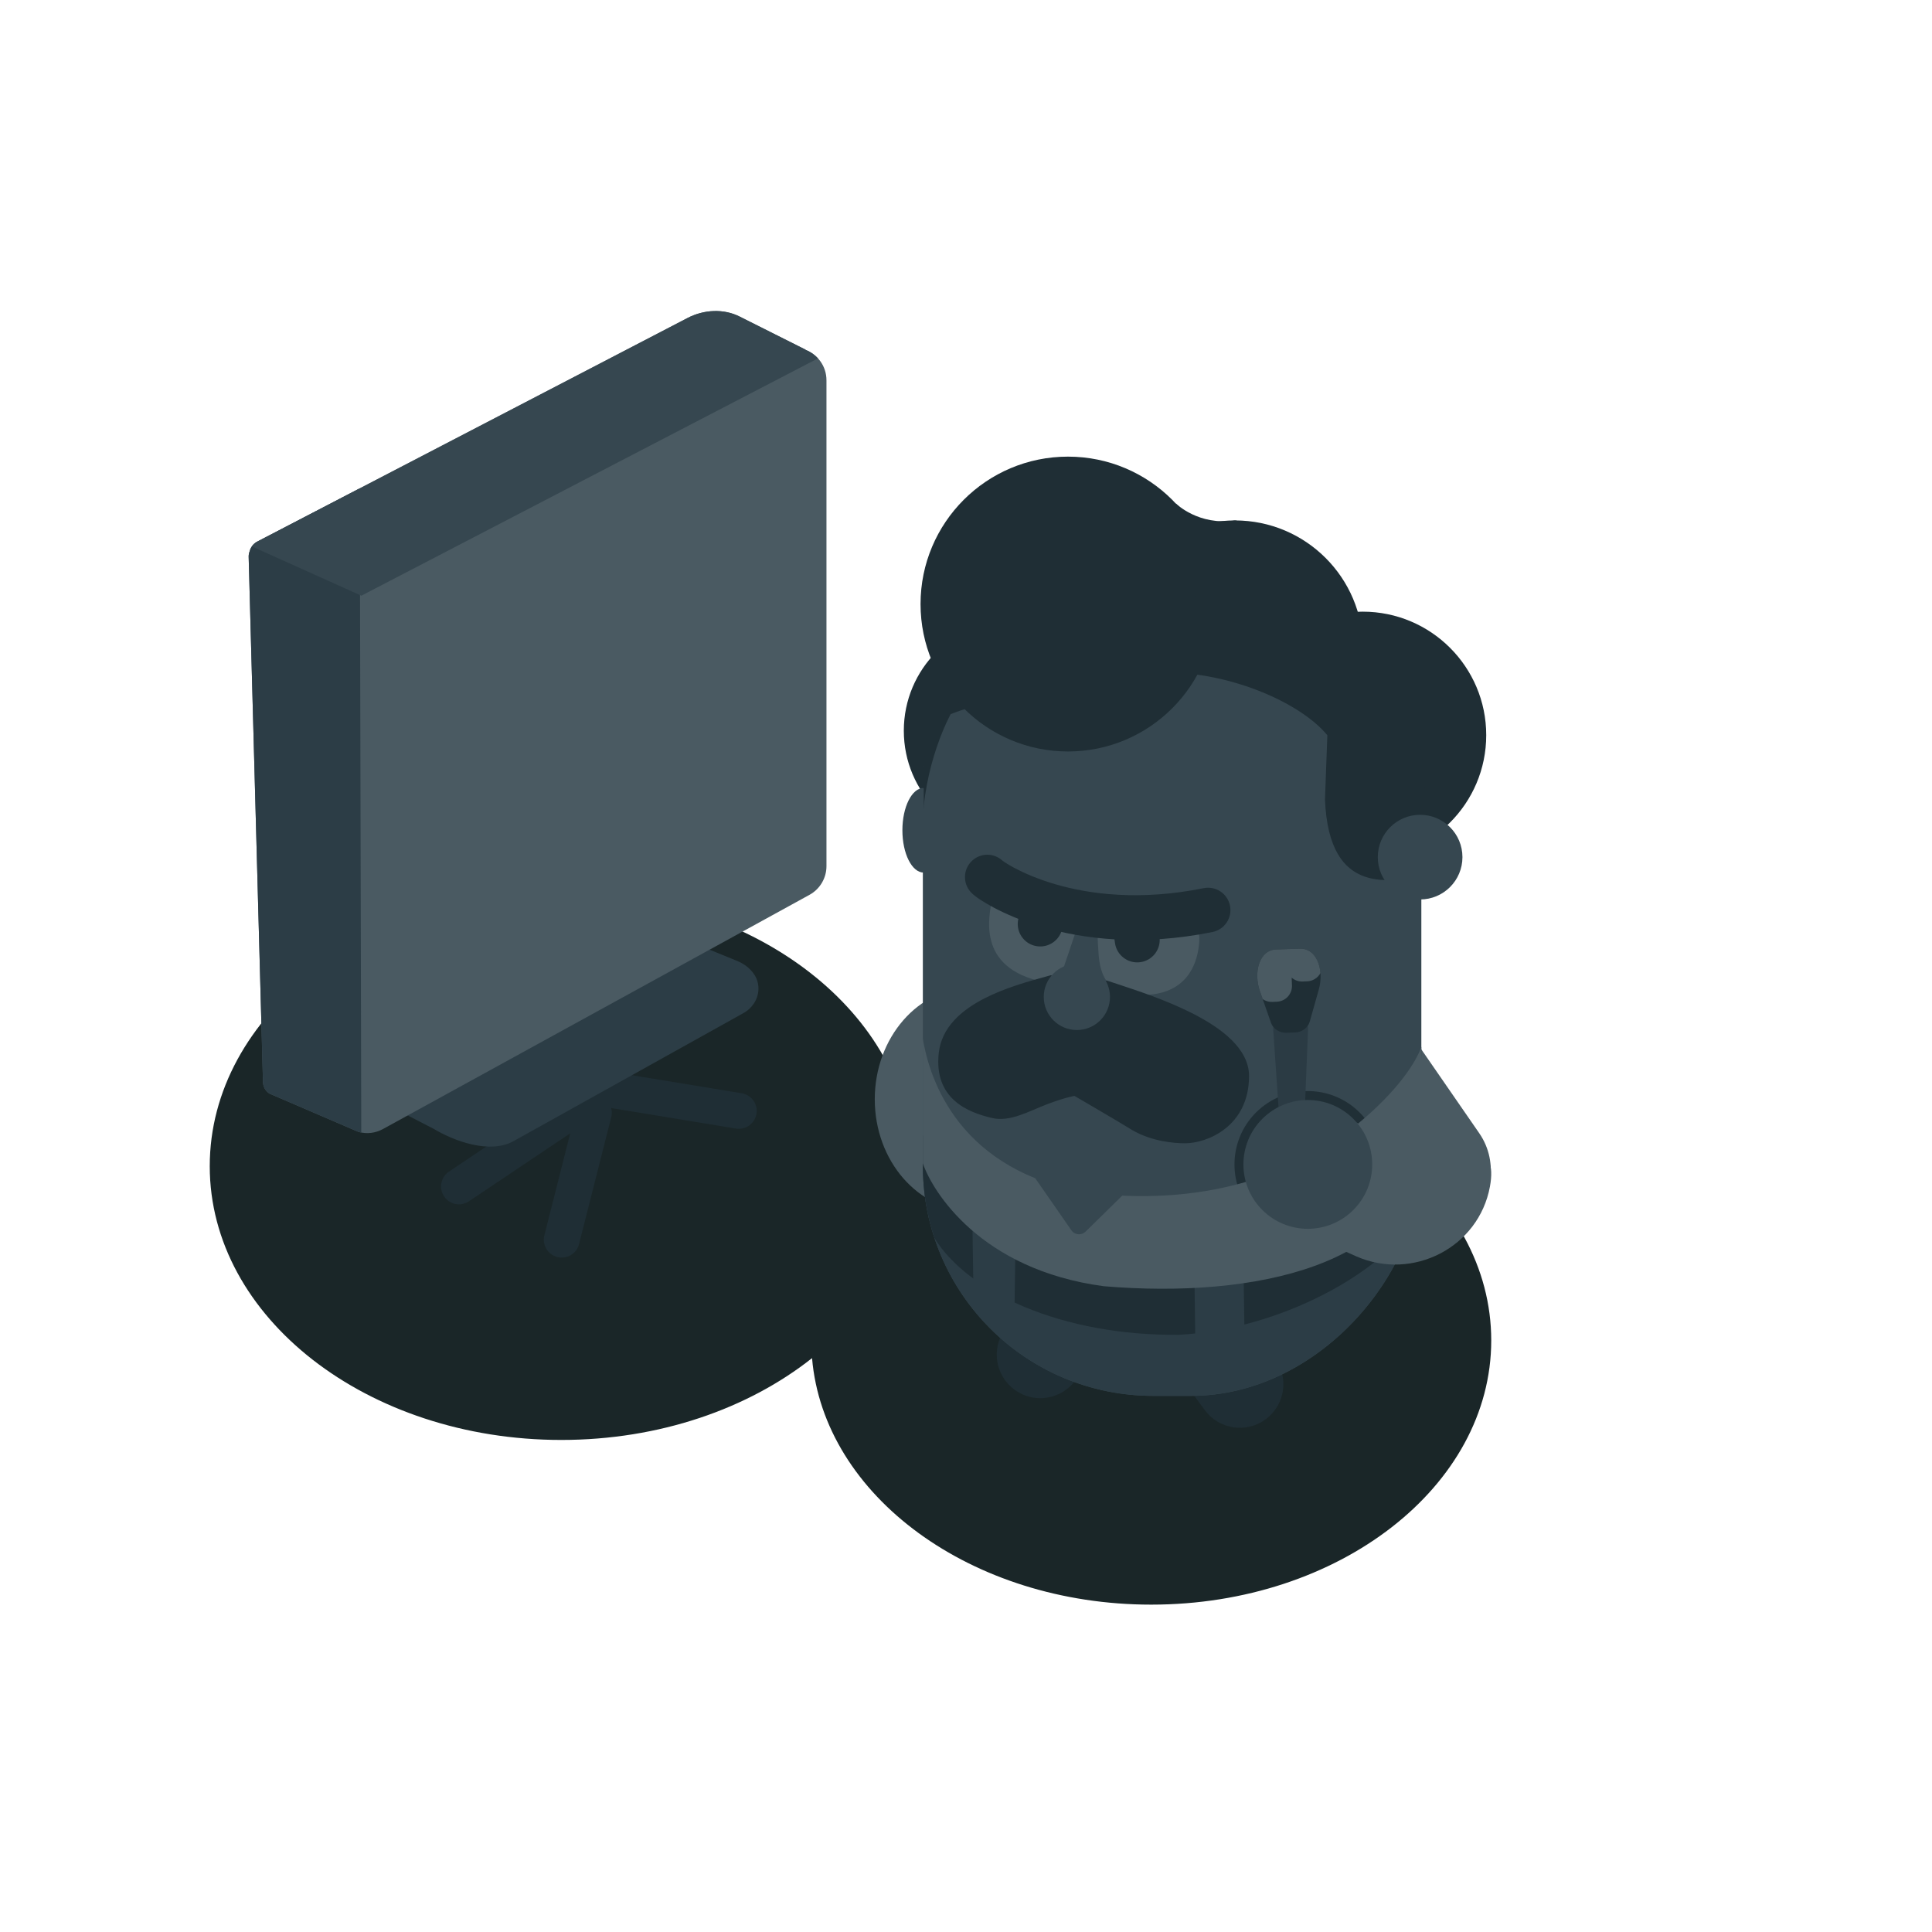 <svg width="1080" height="1080" viewBox="0 0 1080 1080" fill="none" xmlns="http://www.w3.org/2000/svg"><path fill-rule="evenodd" clip-rule="evenodd" d="M453.939 759.197C418.283 787.43 368.663 804.939 313.791 804.939C205.244 804.939 117.25 736.424 117.25 651.906C117.25 567.388 205.244 498.873 313.791 498.873C419.011 498.873 504.918 563.252 510.086 644.18C544.404 617.864 591.543 601.62 643.565 601.62C748.524 601.62 833.609 667.743 833.609 749.31C833.609 830.877 748.524 897 643.565 897C542.881 897 460.484 836.154 453.939 759.197Z" fill="#1A2628"/><path fill-rule="evenodd" clip-rule="evenodd" d="M334.457 612.307C339.811 613.664 343.051 619.104 341.693 624.457L323.693 695.457C322.336 700.811 316.896 704.051 311.542 702.693C306.189 701.336 302.949 695.896 304.307 690.542L322.307 619.542C323.664 614.189 329.104 610.949 334.457 612.307Z" fill="#1F2E35"/><path fill-rule="evenodd" clip-rule="evenodd" d="M329.304 614.429C332.381 619.015 331.158 625.228 326.571 628.304L262.132 671.534C257.546 674.611 251.334 673.388 248.257 668.801C245.18 664.215 246.404 658.003 250.99 654.926L315.429 611.696C320.015 608.619 326.228 609.843 329.304 614.429Z" fill="#1F2E35"/><path fill-rule="evenodd" clip-rule="evenodd" d="M330.133 607.378C331.028 601.928 336.172 598.237 341.622 599.133L414.622 611.133C420.072 612.028 423.763 617.172 422.868 622.622C421.972 628.072 416.828 631.763 411.378 630.868L338.378 618.868C332.928 617.972 329.237 612.828 330.133 607.378Z" fill="#1F2E35"/><path d="M242.21 630.912L205.323 611.883C194.881 605.571 191.532 591.99 197.844 581.548L317.19 516.524C332.522 507.04 343.286 507.057 353.728 513.369L411.852 537.077C414.186 538.029 416.4 539.29 418.293 540.954C422.297 544.474 424.177 548.612 423.975 553.225C423.729 558.842 420.288 563.831 415.325 566.474L288.029 637.361C274 646 252.652 637.224 242.21 630.912Z" fill="#2C3D46"/><path d="M462 212.62V484.18C462 490.85 458.36 497 452.52 500.21L214.09 631.13C209.81 633.48 205.19 633.92 201 632.89C200.75 632.83 200.51 632.76 200.27 632.69L196.06 630.88C196.05 630.88 196.04 630.87 196.03 630.86L150.63 611.33C148.37 609.88 147 607.38 147 604.69L139 311.12C139 310.06 139.2 309.07 139.56 308.18C140.04 306.03 141.52 304.08 143.6 302.89L384.16 177.85C393.63 172.88 404.66 172.54 413.44 176.95L450.37 195.49L450.26 195.55C456.92 198.12 462 204.52 462 212.62Z" fill="#4A5A62"/><path d="M201.952 633.097C201.632 633.037 201.315 632.967 201 632.89C200.75 632.83 200.51 632.76 200.27 632.69L196.06 630.88C196.05 630.88 196.04 630.87 196.03 630.86L150.63 611.33C148.37 609.88 147 607.38 147 604.69L139 311.12C139 310.06 139.2 309.07 139.56 308.18C140.04 306.03 141.52 304.08 143.6 302.89L201.124 272.99L201.952 633.097Z" fill="#2C3D46"/><path d="M457.268 200.334L202 333L140.779 305.45C141.493 304.429 142.456 303.545 143.6 302.89L384.16 177.85C393.63 172.88 404.66 172.54 413.44 176.95L450.37 195.49L450.26 195.55C452.923 196.578 455.334 198.218 457.268 200.334Z" fill="#364750"/><path d="M598 614.5C598 649.018 573.6 677 543.5 677C513.4 677 489 649.018 489 614.5C489 579.982 513.4 552 543.5 552C573.6 552 598 579.982 598 614.5Z" fill="#4A5A62"/><path d="M602.944 719.9V719.901C614.608 726.587 618.642 741.462 611.956 753.126L602.656 769.35C595.97 781.014 581.094 785.048 569.43 778.362C557.766 771.676 553.732 756.8 560.418 745.136L569.718 728.913C576.404 717.249 591.28 713.214 602.944 719.9Z" fill="#1F2E35"/><path d="M667.547 739.139C656.721 747.11 654.406 762.349 662.377 773.175L673.464 788.234C681.435 799.06 696.674 801.375 707.5 793.404H707.501C718.327 785.433 720.642 770.194 712.671 759.368L701.583 744.309C693.612 733.483 678.373 731.168 667.547 739.139Z" fill="#1F2E35"/><path d="M761.772 341.923C799.901 341.923 830.811 372.833 830.811 410.962C830.811 449.091 799.901 480 761.772 480C723.643 480 692.734 449.091 692.734 410.962C692.734 372.833 723.643 341.923 761.772 341.923Z" fill="#1F2E35"/><path d="M690.367 290.923C729.929 290.923 762 322.994 762 362.556C762 402.118 729.929 434.189 690.367 434.189C650.805 434.189 618.734 402.118 618.734 362.556C618.734 322.994 650.805 290.923 690.367 290.923Z" fill="#1F2E35"/><path d="M630.2 408.481C630.2 442.988 602.226 470.962 567.719 470.962C533.212 470.962 505.238 442.988 505.238 408.481C505.238 373.974 533.212 346 567.719 346C602.226 346 630.2 373.974 630.2 408.481Z" fill="#1F2E35"/><path d="M788.582 577.999L728.472 619.533L766.784 674.978C778.253 691.579 801.008 695.738 817.607 684.269C834.206 672.8 838.364 650.043 826.894 633.445L788.582 577.999Z" fill="#4A5A62"/><path d="M644.707 314.104H665.708C736.86 314.104 794.539 370 794.539 442.935C794.539 515.87 794.539 590.93 794.539 651.465C794.539 712 736.86 780.297 665.708 780.297H644.707C573.555 780.297 515.876 723 515.876 651.465C515.876 579.93 515.876 516.87 515.876 442.935C515.876 369 573.555 314.104 644.707 314.104Z" fill="#364750"/><path fill-rule="evenodd" clip-rule="evenodd" d="M702.086 621.917C718.098 605.906 744.057 605.906 760.068 621.917C776.08 637.929 776.08 663.889 760.068 679.9C744.057 695.912 718.098 695.912 702.086 679.9C686.075 663.889 686.075 637.929 702.086 621.917ZM752.997 628.988C740.891 616.882 721.264 616.882 709.157 628.988C697.051 641.095 697.051 660.723 709.157 672.829C721.264 684.936 740.891 684.936 752.997 672.829C765.104 660.723 765.104 641.095 752.997 628.988Z" fill="#202F36"/><path d="M794.539 641.241V651.465C794.539 712 736.86 780.297 665.708 780.297H644.707C573.676 780.297 516.072 723.194 515.876 651.829C530.473 672.273 565.64 705.632 641.044 709.238C722.881 713.151 773.944 665.564 794.539 641.241Z" fill="#2C3D46"/><path d="M522.348 692.042C518.148 679.302 515.876 665.664 515.876 651.465V634.65C540.78 662.157 585.265 699.517 643.204 699.547C711.105 699.582 769.038 651.505 794.539 626.544V651.465C794.539 661.632 792.912 672.018 789.867 682.263C772.765 711.287 715.717 743.164 658.848 746.171C593.848 746.734 541.213 722.721 522.348 692.042Z" fill="#1F2E35"/><path d="M543.627 687.556L544.12 718.685L567.126 731.131L567.526 702.863L543.627 687.556Z" fill="#2C3D46"/><path d="M695.259 717.222L695.684 746L668.17 749.131L667.771 719.649C677.889 718.778 693.222 717.407 695.259 717.222Z" fill="#2C3D46"/><path d="M515.875 650.288V580.515C519.51 603.217 536.179 655.575 610 667C679.48 674.84 726.54 653.06 754.6 631.73C756.04 630.63 757.43 629.53 758.78 628.41C781.496 609.753 791.837 593.275 794.538 585.154V642.162C787.529 707.152 701.845 726.159 617 719C547.88 709.784 521.092 665.754 515.875 650.288Z" fill="#4A5A62"/><path d="M599.179 688.118L574.07 651.978L604.029 648.175L633.044 662.766L606.872 688.468C604.693 690.608 601.155 690.446 599.179 688.118Z" fill="#364750"/><path d="M653 376C687.458 376.051 726.608 392.402 742 411L740.669 446.997C743 502.333 778.271 491.898 797 490L796.5 444.33C796.5 366.25 735.167 299.953 657.087 299.953C624.32 299.953 594.156 311.1 570.182 329.81C537.029 355.683 515.711 396.017 515.711 441.33V464C515.711 427.5 531.437 399.185 531.437 399.185C531.437 399.185 585.444 378.111 653 376Z" fill="#1F2E35"/><path d="M597 255.259C642.514 255.259 679.411 292.156 679.411 337.67C679.411 383.184 642.514 420.08 597 420.08C551.486 420.08 514.589 383.184 514.589 337.67C514.589 292.156 551.486 255.259 597 255.259Z" fill="#1F2E35"/><path d="M657.454 281.556C657.454 281.556 670 294 690.367 290.923C708 293 667.682 333.91 667.682 333.91L632.2 285.593L657.454 281.556Z" fill="#1F2E35"/><path d="M793.854 455.481C806.921 455.481 817.514 466.074 817.514 479.141C817.514 492.208 806.921 502.801 793.854 502.801C780.787 502.801 770.194 492.208 770.194 479.141C770.194 466.074 780.787 455.481 793.854 455.481Z" fill="#364750"/><path d="M559.695 502.637C575.701 513.531 589.222 516.968 601.527 520.299L591.44 550.185C546.556 545.222 552.34 515.482 554.222 504.333C554.432 503.089 558.652 501.927 559.695 502.637Z" fill="#4A5A62"/><path d="M670.351 526.917C669.635 536.233 665.468 553.928 642.888 556.02C628.299 557.351 615.813 554.572 614.166 533.941C612.519 513.31 614.81 517.056 614.81 517.056C627.425 518.889 641.503 519.468 662.834 520.321C669.035 518.42 670.889 519.911 670.351 526.917Z" fill="#4A5A62"/><path d="M633.499 509.415C640.373 508.459 646.72 513.256 647.676 520.13L648.171 523.687C649.127 530.561 644.329 536.908 637.455 537.864C630.581 538.82 624.234 534.022 623.278 527.148L622.783 523.592C621.827 516.718 626.625 510.371 633.499 509.415Z" fill="#1F2E35"/><path d="M585.827 500.945C592.513 502.807 596.422 509.737 594.56 516.423L593.597 519.882C591.735 526.568 584.805 530.477 578.119 528.615C571.433 526.753 567.524 519.823 569.386 513.137L570.35 509.679C572.212 502.993 579.141 499.083 585.827 500.945Z" fill="#1F2E35"/><path fill-rule="evenodd" clip-rule="evenodd" d="M587.687 545.078L604.375 559.432L618.536 548.062L619.055 548.238C620.693 548.793 622.56 549.407 624.611 550.082C635.608 553.698 651.878 559.049 666.279 566.328C674.825 570.648 682.778 575.678 688.608 581.479C694.439 587.282 698.222 593.937 698.222 601.479C698.222 615.607 692.338 625.046 684.892 630.93C677.487 636.781 668.57 639.096 662.443 639.096C656.118 639.096 643.774 638.048 632.885 631.697L632.874 631.69L632.863 631.684C628.397 628.92 620.254 624.107 613.219 619.979C609.704 617.917 606.468 616.027 604.111 614.653C602.932 613.966 601.973 613.408 601.309 613.022L600.595 612.606C600.43 612.638 600.207 612.682 599.927 612.742C599.245 612.887 598.226 613.121 596.895 613.474C594.232 614.181 590.319 615.365 585.349 617.269C583.291 618.057 581.224 618.936 579.134 619.823C578.679 620.017 578.222 620.211 577.765 620.404C575.218 621.482 572.643 622.543 570.076 623.414C564.953 625.151 559.742 626.173 554.668 624.996C547.877 623.421 539.72 620.762 533.594 615.275C527.407 609.733 523.391 601.394 524.756 588.726C526.311 574.295 537.44 564.719 550.237 558.143C561.784 552.209 574.932 548.592 584.245 546.031C585.269 545.749 586.247 545.48 587.171 545.222L587.687 545.078ZM600.778 611.556C601.28 610.691 601.281 610.691 601.281 610.691L602.315 611.293C602.979 611.679 603.939 612.238 605.118 612.925C607.476 614.3 610.714 616.19 614.231 618.254C621.257 622.376 629.412 627.197 633.904 629.976C644.347 636.063 656.273 637.096 662.443 637.096C668.154 637.096 676.626 634.913 683.652 629.361C690.636 623.841 696.222 614.972 696.222 601.479C696.222 594.658 692.811 588.483 687.197 582.896C681.58 577.307 673.837 572.39 665.377 568.113C651.126 560.909 635.029 555.614 624.022 551.994C622.171 551.385 620.464 550.823 618.933 550.308L604.331 562.032L587.193 547.292C586.419 547.507 585.613 547.729 584.777 547.959C575.445 550.527 562.501 554.089 551.151 559.922C538.537 566.404 528.189 575.538 526.744 588.94C525.444 601.009 529.251 608.699 534.928 613.785C540.667 618.925 548.414 621.492 555.12 623.048C559.653 624.099 564.436 623.214 569.433 621.519C571.926 620.674 574.443 619.638 576.986 618.562C577.436 618.372 577.888 618.18 578.341 617.987C580.432 617.099 582.539 616.204 584.633 615.401C589.672 613.471 593.653 612.265 596.382 611.541C597.746 611.179 598.797 610.937 599.511 610.785C599.868 610.71 600.141 610.656 600.326 610.621C600.377 610.612 600.421 610.604 600.459 610.597C600.49 610.591 600.516 610.587 600.538 610.583L600.594 610.573L600.61 610.57L600.615 610.57L600.616 610.569C600.616 610.569 600.617 610.569 600.778 611.556ZM600.778 611.556L600.616 610.569L600.971 610.511L601.281 610.691L600.778 611.556Z" fill="#1F2E35"/><path d="M618.734 549.185C639.667 556.28 697.222 572.754 697.222 601.479C697.222 629.099 674.28 638.096 662.443 638.096C656.194 638.096 644.056 637.055 633.389 630.833C624.433 625.292 600.778 611.556 600.778 611.556C600.778 611.556 595 612.5 584.991 616.335C574.883 620.208 564.5 626.25 554.894 624.022C541.397 620.891 523.084 613.57 525.75 588.833C528.75 561 568.704 551.413 587.44 546.185L604.353 560.732L618.734 549.185Z" fill="#1F2E35"/><path fill-rule="evenodd" clip-rule="evenodd" d="M560.463 481.175C555.734 476.739 548.31 476.64 543.459 481.099C538.378 485.772 538.046 493.679 542.718 498.761C544.192 500.365 546.404 501.896 547.922 502.9C549.911 504.214 552.536 505.792 555.764 507.493C562.228 510.898 571.264 514.876 582.666 518.221C605.528 524.928 637.837 529.065 677.794 521C684.561 519.634 688.94 513.041 687.574 506.274C686.208 499.507 679.615 495.128 672.848 496.494C637.234 503.682 609.047 499.906 589.703 494.232C580.003 491.386 572.508 488.056 567.417 485.374C564.867 484.031 562.958 482.87 561.707 482.043C560.932 481.531 560.559 481.247 560.463 481.175Z" fill="#1F2E35"/><path d="M601.975 538.768C612.199 538.768 620.487 547.056 620.487 557.28C620.487 567.504 612.199 575.792 601.975 575.792C591.751 575.792 583.463 567.504 583.463 557.28C583.463 547.056 591.751 538.768 601.975 538.768Z" fill="#364750"/><path d="M731.202 575.233L728.459 644.127C728.332 647.314 725.742 649.85 722.553 649.909C719.344 649.968 716.652 647.499 716.433 644.297L711.736 575.541C711.501 572.105 714.19 569.173 717.633 569.109L725.073 568.971C728.536 568.907 731.34 571.772 731.202 575.233Z" fill="#2B3B44"/><path d="M724.045 577.157L718.966 577.315C715.407 577.426 711.722 575.24 710.539 571.869L704.297 554.089C700.607 543.578 703.923 531.049 713.337 530.756L726.769 530.338C736.183 530.045 740.272 542.344 737.242 553.064L732.117 571.198C731.145 574.636 727.604 577.046 724.045 577.157Z" fill="#1F2E35"/><path d="M738.147 543.94C737.544 536.411 733.529 530.128 726.769 530.338L713.337 530.756C703.923 531.049 700.607 543.578 704.297 554.089L705.847 558.504C707.368 559.562 709.235 560.149 711.229 560.068L713.78 559.964C718.64 559.764 722.418 555.663 722.218 550.804L722.042 546.495C723.681 547.931 725.853 548.764 728.203 548.668L730.754 548.563C733.975 548.431 736.72 546.585 738.147 543.94Z" fill="#4A5A62"/><path d="M516.347 440.462C516.347 445.731 516.5 450.977 516.5 464.044C516.5 477.111 516.347 483.231 516.347 487.782C509.773 487.782 504.444 477.189 504.444 464.122C504.444 451.055 509.773 440.462 516.347 440.462Z" fill="#364750"/><path d="M756.778 626.778L717 683.889L758.176 702.315C789.822 716.171 826.618 697.28 832.882 663.307C833.433 660.318 833.685 657.577 833.591 655.215C833 633 791.444 631 793.222 646.333L756.778 626.778Z" fill="#4A5A62"/><path d="M794.5 590.5L787.5 621.5L786.5 666.5L803 664L802.5 622L794.5 590.5Z" fill="#4A5A62"/><path d="M705.622 625.453C691.563 639.512 691.563 662.306 705.622 676.365C719.681 690.424 742.474 690.424 756.533 676.365C770.592 662.306 770.592 639.512 756.533 625.453C742.474 611.394 719.681 611.394 705.622 625.453Z" fill="#364750"/></svg>
